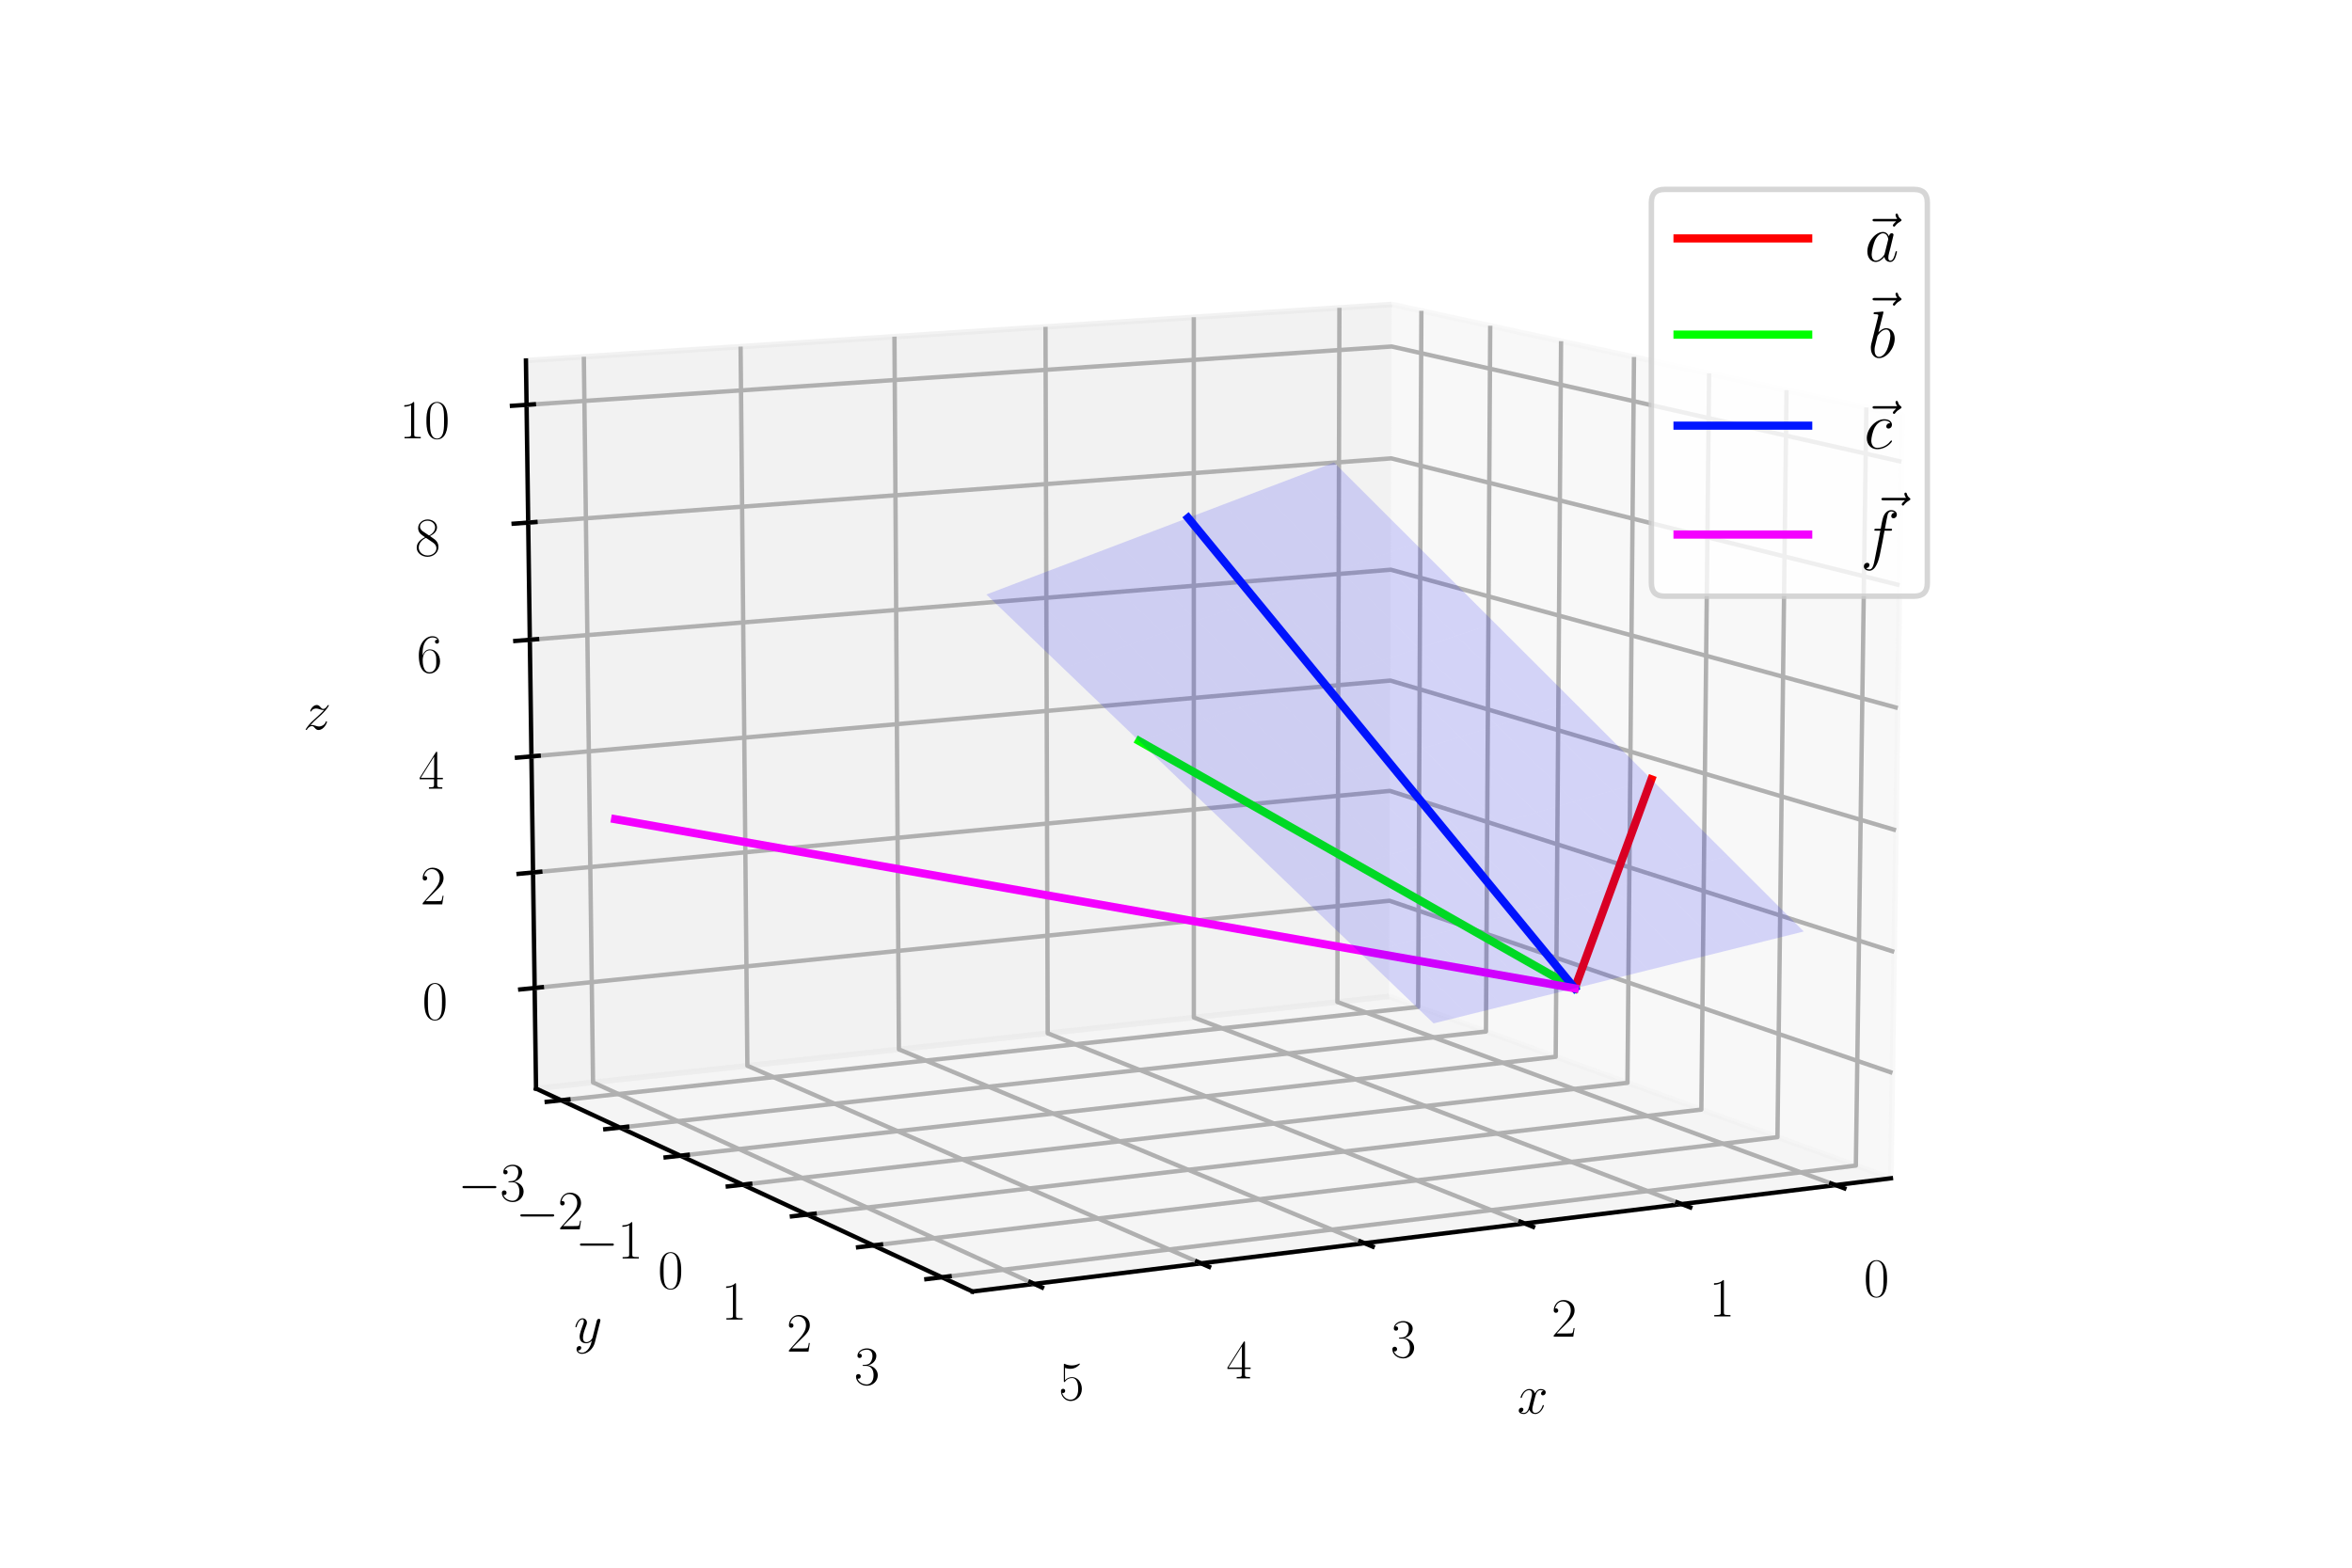 <?xml version="1.0" encoding="utf-8" standalone="no"?>
<!DOCTYPE svg PUBLIC "-//W3C//DTD SVG 1.1//EN"
  "http://www.w3.org/Graphics/SVG/1.1/DTD/svg11.dtd">
<svg xmlns:xlink="http://www.w3.org/1999/xlink" width="432pt" height="288pt" viewBox="0 0 432 288" xmlns="http://www.w3.org/2000/svg" version="1.1">
 <defs>
  <style type="text/css">*{stroke-linejoin: round; stroke-linecap: butt}</style>
 </defs>
 <g id="figure_1">
  <g id="patch_1">
   <path d="M 0 288 
L 432 288 
L 432 0 
L 0 0 
z
" style="fill: #ffffff"/>
  </g>
  <g id="patch_2">
   <path d="M 72 288 
L 360 288 
L 360 0 
L 72 0 
z
" style="fill: #ffffff"/>
  </g>
  <g id="pane3d_1">
   <g id="patch_3">
    <path d="M 255.139 183.051 
L 347.313 216.462 
L 349.354 76.277 
L 255.649 55.925 
" style="fill: #f2f2f2; opacity: 0.5; stroke: #f2f2f2; stroke-linejoin: miter"/>
   </g>
  </g>
  <g id="pane3d_2">
   <g id="patch_4">
    <path d="M 255.139 183.051 
L 98.456 199.982 
L 96.604 66.231 
L 255.649 55.925 
" style="fill: #e6e6e6; opacity: 0.5; stroke: #e6e6e6; stroke-linejoin: miter"/>
   </g>
  </g>
  <g id="pane3d_3">
   <g id="patch_5">
    <path d="M 255.139 183.051 
L 98.456 199.982 
L 178.626 237.261 
L 347.313 216.462 
" style="fill: #ececec; opacity: 0.5; stroke: #ececec; stroke-linejoin: miter"/>
   </g>
  </g>
  <g id="axis3d_1">
   <g id="line2d_1">
    <path d="M 347.313 216.462 
L 178.626 237.261 
" style="fill: none; stroke: #000000; stroke-width: 0.8; stroke-linecap: square"/>
   </g>
   <g id="text_1">
    <!-- $x$ -->
    <g transform="translate(278.665 259.667)scale(0.1 -0.1)">
     <defs>
      <path id="CMMI12-78" d="M 3034 2606 
C 2829 2567 2752 2414 2752 2293 
C 2752 2139 2874 2088 2963 2088 
C 3155 2088 3290 2254 3290 2427 
C 3290 2695 2982 2816 2714 2816 
C 2323 2816 2106 2433 2048 2312 
C 1901 2816 1504 2816 1389 2816 
C 736 2816 390 1980 390 1839 
C 390 1814 416 1782 461 1782 
C 512 1782 525 1820 538 1846 
C 755 2555 1184 2689 1370 2689 
C 1658 2689 1715 2420 1715 2267 
C 1715 2127 1677 1980 1600 1673 
L 1382 798 
C 1286 415 1101 64 762 64 
C 730 64 570 64 435 147 
C 666 192 717 383 717 460 
C 717 588 621 664 499 664 
C 346 664 179 530 179 326 
C 179 57 480 -64 755 -64 
C 1062 -64 1280 179 1414 441 
C 1517 64 1837 -64 2074 -64 
C 2726 -64 3072 773 3072 913 
C 3072 945 3046 971 3008 971 
C 2950 971 2944 939 2925 888 
C 2752 326 2381 64 2093 64 
C 1869 64 1747 230 1747 492 
C 1747 632 1773 734 1875 1156 
L 2099 2024 
C 2195 2408 2413 2689 2707 2689 
C 2720 2689 2899 2689 3034 2606 
z
" transform="scale(0.016)"/>
     </defs>
     <use xlink:href="#CMMI12-78" transform="scale(0.996)"/>
    </g>
   </g>
   <g id="Line3DCollection_1">
    <path d="M 337.143 217.716 
L 245.642 184.077 
L 246.016 56.55 
" style="fill: none; stroke: #b0b0b0; stroke-width: 0.8"/>
    <path d="M 308.871 221.202 
L 219.277 186.926 
L 219.268 58.283 
" style="fill: none; stroke: #b0b0b0; stroke-width: 0.8"/>
    <path d="M 280.034 224.758 
L 192.435 189.827 
L 192.03 60.048 
" style="fill: none; stroke: #b0b0b0; stroke-width: 0.8"/>
    <path d="M 250.614 228.385 
L 165.105 192.78 
L 164.288 61.845 
" style="fill: none; stroke: #b0b0b0; stroke-width: 0.8"/>
    <path d="M 220.593 232.087 
L 137.272 195.787 
L 136.028 63.676 
" style="fill: none; stroke: #b0b0b0; stroke-width: 0.8"/>
    <path d="M 189.954 235.864 
L 108.923 198.851 
L 107.236 65.542 
" style="fill: none; stroke: #b0b0b0; stroke-width: 0.8"/>
   </g>
   <g id="xtick_1">
    <g id="line2d_2">
     <path d="M 336.334 217.419 
L 338.764 218.312 
" style="fill: none; stroke: #000000; stroke-width: 0.8; stroke-linecap: square"/>
    </g>
    <g id="text_2">
     <!-- $\mathdefault{0}$ -->
     <g transform="translate(342.319 238.194)scale(0.1 -0.1)">
      <defs>
       <path id="CMR17-30" d="M 2688 2025 
C 2688 2416 2682 3080 2413 3591 
C 2176 4039 1798 4198 1466 4198 
C 1158 4198 768 4058 525 3597 
C 269 3118 243 2524 243 2025 
C 243 1661 250 1106 448 619 
C 723 -39 1216 -128 1466 -128 
C 1760 -128 2208 -7 2470 600 
C 2662 1042 2688 1559 2688 2025 
z
M 1466 -26 
C 1056 -26 813 325 723 812 
C 653 1188 653 1738 653 2096 
C 653 2588 653 2997 736 3387 
C 858 3929 1216 4096 1466 4096 
C 1728 4096 2067 3923 2189 3400 
C 2272 3036 2278 2607 2278 2096 
C 2278 1680 2278 1169 2202 792 
C 2067 95 1690 -26 1466 -26 
z
" transform="scale(0.016)"/>
      </defs>
      <use xlink:href="#CMR17-30" transform="scale(0.996)"/>
     </g>
    </g>
   </g>
   <g id="xtick_2">
    <g id="line2d_3">
     <path d="M 308.079 220.899 
L 310.46 221.81 
" style="fill: none; stroke: #000000; stroke-width: 0.8; stroke-linecap: square"/>
    </g>
    <g id="text_3">
     <!-- $\mathdefault{1}$ -->
     <g transform="translate(313.925 241.839)scale(0.1 -0.1)">
      <defs>
       <path id="CMR17-31" d="M 1702 4058 
C 1702 4192 1696 4192 1606 4192 
C 1357 3916 979 3827 621 3827 
C 602 3827 570 3827 563 3808 
C 557 3795 557 3782 557 3648 
C 755 3648 1088 3686 1344 3839 
L 1344 461 
C 1344 236 1331 160 781 160 
L 589 160 
L 589 0 
C 896 0 1216 0 1523 0 
C 1830 0 2150 0 2458 0 
L 2458 160 
L 2266 160 
C 1715 160 1702 230 1702 458 
L 1702 4058 
z
" transform="scale(0.016)"/>
      </defs>
      <use xlink:href="#CMR17-31" transform="scale(0.996)"/>
     </g>
    </g>
   </g>
   <g id="xtick_3">
    <g id="line2d_4">
     <path d="M 279.258 224.448 
L 281.589 225.378 
" style="fill: none; stroke: #000000; stroke-width: 0.8; stroke-linecap: square"/>
    </g>
    <g id="text_4">
     <!-- $\mathdefault{2}$ -->
     <g transform="translate(284.96 245.558)scale(0.1 -0.1)">
      <defs>
       <path id="CMR17-32" d="M 2669 989 
L 2554 989 
C 2490 536 2438 459 2413 420 
C 2381 369 1920 369 1830 369 
L 602 369 
C 832 619 1280 1072 1824 1597 
C 2214 1967 2669 2402 2669 3035 
C 2669 3790 2067 4224 1395 4224 
C 691 4224 262 3604 262 3030 
C 262 2780 448 2748 525 2748 
C 589 2748 781 2787 781 3010 
C 781 3207 614 3264 525 3264 
C 486 3264 448 3258 422 3245 
C 544 3790 915 4058 1306 4058 
C 1862 4058 2227 3617 2227 3035 
C 2227 2479 1901 2000 1536 1584 
L 262 146 
L 262 0 
L 2515 0 
L 2669 989 
z
" transform="scale(0.016)"/>
      </defs>
      <use xlink:href="#CMR17-32" transform="scale(0.996)"/>
     </g>
    </g>
   </g>
   <g id="xtick_4">
    <g id="line2d_5">
     <path d="M 249.856 228.07 
L 252.133 229.018 
" style="fill: none; stroke: #000000; stroke-width: 0.8; stroke-linecap: square"/>
    </g>
    <g id="text_5">
     <!-- $\mathdefault{3}$ -->
     <g transform="translate(255.405 249.353)scale(0.1 -0.1)">
      <defs>
       <path id="CMR17-33" d="M 1414 2157 
C 1984 2157 2234 1662 2234 1090 
C 2234 320 1824 25 1453 25 
C 1114 25 563 194 390 693 
C 422 680 454 680 486 680 
C 640 680 755 782 755 948 
C 755 1133 614 1216 486 1216 
C 378 1216 211 1165 211 926 
C 211 335 787 -128 1466 -128 
C 2176 -128 2720 430 2720 1085 
C 2720 1707 2208 2157 1600 2227 
C 2086 2328 2554 2756 2554 3329 
C 2554 3820 2048 4179 1472 4179 
C 890 4179 378 3829 378 3329 
C 378 3110 544 3072 627 3072 
C 762 3072 877 3155 877 3321 
C 877 3486 762 3569 627 3569 
C 602 3569 570 3569 544 3557 
C 730 3959 1235 4032 1459 4032 
C 1683 4032 2106 3925 2106 3320 
C 2106 3143 2080 2828 1862 2550 
C 1670 2304 1453 2304 1242 2284 
C 1210 2284 1062 2269 1037 2269 
C 992 2263 966 2257 966 2208 
C 966 2163 973 2157 1101 2157 
L 1414 2157 
z
" transform="scale(0.016)"/>
      </defs>
      <use xlink:href="#CMR17-33" transform="scale(0.996)"/>
     </g>
    </g>
   </g>
   <g id="xtick_5">
    <g id="line2d_6">
     <path d="M 219.854 231.765 
L 222.076 232.732 
" style="fill: none; stroke: #000000; stroke-width: 0.8; stroke-linecap: square"/>
    </g>
    <g id="text_6">
     <!-- $\mathdefault{4}$ -->
     <g transform="translate(225.243 253.225)scale(0.1 -0.1)">
      <defs>
       <path id="CMR17-34" d="M 2150 4122 
C 2150 4256 2144 4256 2029 4256 
L 128 1254 
L 128 1088 
L 1779 1088 
L 1779 457 
C 1779 224 1766 160 1318 160 
L 1197 160 
L 1197 0 
C 1402 0 1747 0 1965 0 
C 2182 0 2528 0 2733 0 
L 2733 160 
L 2611 160 
C 2163 160 2150 224 2150 457 
L 2150 1088 
L 2803 1088 
L 2803 1254 
L 2150 1254 
L 2150 4122 
z
M 1798 3703 
L 1798 1254 
L 256 1254 
L 1798 3703 
z
" transform="scale(0.016)"/>
      </defs>
      <use xlink:href="#CMR17-34" transform="scale(0.996)"/>
     </g>
    </g>
   </g>
   <g id="xtick_6">
    <g id="line2d_7">
     <path d="M 189.235 235.536 
L 191.397 236.523 
" style="fill: none; stroke: #000000; stroke-width: 0.8; stroke-linecap: square"/>
    </g>
    <g id="text_7">
     <!-- $\mathdefault{5}$ -->
     <g transform="translate(194.455 257.178)scale(0.1 -0.1)">
      <defs>
       <path id="CMR17-35" d="M 730 3692 
C 794 3666 1056 3584 1325 3584 
C 1920 3584 2246 3911 2432 4100 
C 2432 4157 2432 4192 2394 4192 
C 2387 4192 2374 4192 2323 4163 
C 2099 4058 1837 3973 1517 3973 
C 1325 3973 1037 3999 723 4139 
C 653 4171 640 4171 634 4171 
C 602 4171 595 4164 595 4037 
L 595 2203 
C 595 2089 595 2057 659 2057 
C 691 2057 704 2070 736 2114 
C 941 2401 1222 2522 1542 2522 
C 1766 2522 2246 2382 2246 1289 
C 2246 1085 2246 715 2054 421 
C 1894 159 1645 25 1370 25 
C 947 25 518 320 403 814 
C 429 807 480 795 506 795 
C 589 795 749 840 749 1038 
C 749 1210 627 1280 506 1280 
C 358 1280 262 1190 262 1011 
C 262 454 704 -128 1382 -128 
C 2042 -128 2669 440 2669 1264 
C 2669 2030 2170 2624 1549 2624 
C 1222 2624 947 2503 730 2274 
L 730 3692 
z
" transform="scale(0.016)"/>
      </defs>
      <use xlink:href="#CMR17-35" transform="scale(0.996)"/>
     </g>
    </g>
   </g>
  </g>
  <g id="axis3d_2">
   <g id="line2d_8">
    <path d="M 98.456 199.982 
L 178.626 237.261 
" style="fill: none; stroke: #000000; stroke-width: 0.8; stroke-linecap: square"/>
   </g>
   <g id="text_8">
    <!-- $y$ -->
    <g transform="translate(105.406 246.67)scale(0.1 -0.1)">
     <defs>
      <path id="CMMI12-79" d="M 1683 -700 
C 1510 -939 1261 -1152 947 -1152 
C 870 -1152 563 -1152 467 -889 
C 486 -895 518 -895 531 -895 
C 723 -895 851 -729 851 -582 
C 851 -435 730 -384 634 -384 
C 531 -384 307 -458 307 -759 
C 307 -1071 582 -1286 947 -1286 
C 1587 -1286 2234 -700 2413 6 
L 3040 2485 
C 3046 2517 3059 2556 3059 2594 
C 3059 2689 2982 2753 2886 2753 
C 2829 2753 2694 2727 2643 2535 
L 2170 658 
C 2138 543 2138 530 2086 460 
C 1958 281 1747 64 1440 64 
C 1082 64 1050 415 1050 588 
C 1050 952 1222 1443 1395 1903 
C 1466 2088 1504 2178 1504 2305 
C 1504 2574 1312 2816 998 2816 
C 410 2816 173 1890 173 1839 
C 173 1814 198 1782 243 1782 
C 301 1782 307 1807 333 1897 
C 486 2433 730 2689 979 2689 
C 1037 2689 1146 2689 1146 2478 
C 1146 2312 1075 2127 979 1884 
C 666 1047 666 837 666 683 
C 666 77 1101 -64 1421 -64 
C 1606 -64 1837 -6 2061 230 
L 2067 224 
C 1971 -147 1907 -392 1683 -700 
z
" transform="scale(0.016)"/>
     </defs>
     <use xlink:href="#CMMI12-79" transform="scale(0.996)"/>
    </g>
   </g>
   <g id="Line3DCollection_2">
    <path d="M 261.069 57.103 
L 260.478 184.987 
L 103.075 202.13 
" style="fill: none; stroke: #b0b0b0; stroke-width: 0.8"/>
    <path d="M 273.714 59.849 
L 272.931 189.5 
L 113.86 207.145 
" style="fill: none; stroke: #b0b0b0; stroke-width: 0.8"/>
    <path d="M 286.726 62.675 
L 285.74 194.143 
L 124.972 212.312 
" style="fill: none; stroke: #b0b0b0; stroke-width: 0.8"/>
    <path d="M 300.123 65.585 
L 298.922 198.922 
L 136.424 217.637 
" style="fill: none; stroke: #b0b0b0; stroke-width: 0.8"/>
    <path d="M 313.922 68.582 
L 312.493 203.841 
L 148.234 223.129 
" style="fill: none; stroke: #b0b0b0; stroke-width: 0.8"/>
    <path d="M 328.14 71.67 
L 326.471 208.907 
L 160.419 228.795 
" style="fill: none; stroke: #b0b0b0; stroke-width: 0.8"/>
    <path d="M 342.798 74.853 
L 340.873 214.128 
L 172.995 234.643 
" style="fill: none; stroke: #b0b0b0; stroke-width: 0.8"/>
   </g>
   <g id="xtick_7">
    <g id="line2d_9">
     <path d="M 104.402 201.985 
L 100.419 202.419 
" style="fill: none; stroke: #000000; stroke-width: 0.8; stroke-linecap: square"/>
    </g>
    <g id="text_9">
     <!-- $\mathdefault{−3}$ -->
     <g transform="translate(84.093 220.63)scale(0.1 -0.1)">
      <defs>
       <path id="CMSY10-0" d="M 4218 1472 
C 4326 1472 4442 1472 4442 1600 
C 4442 1728 4326 1728 4218 1728 
L 755 1728 
C 646 1728 531 1728 531 1600 
C 531 1472 646 1472 755 1472 
L 4218 1472 
z
" transform="scale(0.016)"/>
      </defs>
      <use xlink:href="#CMSY10-0" transform="scale(0.996)"/>
      <use xlink:href="#CMR17-33" transform="translate(77.487 0)scale(0.996)"/>
     </g>
    </g>
   </g>
   <g id="xtick_8">
    <g id="line2d_10">
     <path d="M 115.202 206.996 
L 111.174 207.443 
" style="fill: none; stroke: #000000; stroke-width: 0.8; stroke-linecap: square"/>
    </g>
    <g id="text_10">
     <!-- $\mathdefault{−2}$ -->
     <g transform="translate(94.722 225.833)scale(0.1 -0.1)">
      <use xlink:href="#CMSY10-0" transform="scale(0.996)"/>
      <use xlink:href="#CMR17-32" transform="translate(77.487 0)scale(0.996)"/>
     </g>
    </g>
   </g>
   <g id="xtick_9">
    <g id="line2d_11">
     <path d="M 126.328 212.158 
L 122.255 212.619 
" style="fill: none; stroke: #000000; stroke-width: 0.8; stroke-linecap: square"/>
    </g>
    <g id="text_11">
     <!-- $\mathdefault{−1}$ -->
     <g transform="translate(105.673 231.194)scale(0.1 -0.1)">
      <use xlink:href="#CMSY10-0" transform="scale(0.996)"/>
      <use xlink:href="#CMR17-31" transform="translate(77.487 0)scale(0.996)"/>
     </g>
    </g>
   </g>
   <g id="xtick_10">
    <g id="line2d_12">
     <path d="M 137.797 217.479 
L 133.676 217.954 
" style="fill: none; stroke: #000000; stroke-width: 0.8; stroke-linecap: square"/>
    </g>
    <g id="text_12">
     <!-- $\mathdefault{0}$ -->
     <g transform="translate(120.837 236.721)scale(0.1 -0.1)">
      <use xlink:href="#CMR17-30" transform="scale(0.996)"/>
     </g>
    </g>
   </g>
   <g id="xtick_11">
    <g id="line2d_13">
     <path d="M 149.623 222.966 
L 145.454 223.455 
" style="fill: none; stroke: #000000; stroke-width: 0.8; stroke-linecap: square"/>
    </g>
    <g id="text_13">
     <!-- $\mathdefault{1}$ -->
     <g transform="translate(132.479 242.42)scale(0.1 -0.1)">
      <use xlink:href="#CMR17-31" transform="scale(0.996)"/>
     </g>
    </g>
   </g>
   <g id="xtick_12">
    <g id="line2d_14">
     <path d="M 161.823 228.626 
L 157.605 229.132 
" style="fill: none; stroke: #000000; stroke-width: 0.8; stroke-linecap: square"/>
    </g>
    <g id="text_14">
     <!-- $\mathdefault{2}$ -->
     <g transform="translate(144.491 248.301)scale(0.1 -0.1)">
      <use xlink:href="#CMR17-32" transform="scale(0.996)"/>
     </g>
    </g>
   </g>
   <g id="xtick_13">
    <g id="line2d_15">
     <path d="M 174.417 234.469 
L 170.149 234.991 
" style="fill: none; stroke: #000000; stroke-width: 0.8; stroke-linecap: square"/>
    </g>
    <g id="text_15">
     <!-- $\mathdefault{3}$ -->
     <g transform="translate(156.892 254.371)scale(0.1 -0.1)">
      <use xlink:href="#CMR17-33" transform="scale(0.996)"/>
     </g>
    </g>
   </g>
  </g>
  <g id="axis3d_3">
   <g id="line2d_16">
    <path d="M 98.456 199.982 
L 96.604 66.231 
" style="fill: none; stroke: #000000; stroke-width: 0.8; stroke-linecap: square"/>
   </g>
   <g id="text_16">
    <!-- $z$ -->
    <g transform="translate(55.712 134.006)scale(0.1 -0.1)">
     <defs>
      <path id="CMMI12-7a" d="M 813 486 
C 1088 803 1312 1004 1632 1296 
C 2016 1632 2182 1793 2272 1891 
C 2720 2338 2944 2713 2944 2764 
C 2944 2816 2893 2816 2880 2816 
C 2835 2816 2822 2793 2790 2750 
C 2630 2494 2477 2367 2310 2367 
C 2176 2367 2106 2421 1984 2565 
C 1850 2715 1741 2816 1555 2816 
C 1088 2816 806 2257 806 2128 
C 806 2108 813 2068 870 2068 
C 922 2068 928 2091 947 2133 
C 1056 2372 1363 2414 1485 2414 
C 1619 2414 1747 2376 1882 2327 
C 2125 2240 2227 2240 2291 2240 
C 2336 2240 2362 2240 2394 2246 
C 2182 1994 1837 1683 1549 1418 
L 902 816 
C 512 415 275 33 275 -12 
C 275 -51 307 -64 346 -64 
C 384 -64 390 -57 435 14 
C 538 163 742 384 979 384 
C 1114 384 1178 342 1306 193 
C 1427 61 1536 -64 1741 -64 
C 2368 -64 2726 732 2726 876 
C 2726 903 2720 942 2656 942 
C 2605 942 2598 917 2579 855 
C 2438 488 2061 338 1811 338 
C 1677 338 1549 376 1414 425 
C 1158 512 1088 512 1005 512 
C 941 512 870 512 813 486 
z
" transform="scale(0.016)"/>
     </defs>
     <use xlink:href="#CMMI12-7a" transform="scale(0.996)"/>
    </g>
   </g>
   <g id="Line3DCollection_3">
    <path d="M 98.2 181.499 
L 255.209 165.472 
L 347.595 197.103 
" style="fill: none; stroke: #b0b0b0; stroke-width: 0.8"/>
    <path d="M 97.906 160.28 
L 255.29 145.296 
L 347.919 174.873 
" style="fill: none; stroke: #b0b0b0; stroke-width: 0.8"/>
    <path d="M 97.611 138.959 
L 255.372 125.027 
L 348.244 152.53 
" style="fill: none; stroke: #b0b0b0; stroke-width: 0.8"/>
    <path d="M 97.314 117.534 
L 255.453 104.664 
L 348.571 130.073 
" style="fill: none; stroke: #b0b0b0; stroke-width: 0.8"/>
    <path d="M 97.016 96.005 
L 255.535 84.208 
L 348.899 107.502 
" style="fill: none; stroke: #b0b0b0; stroke-width: 0.8"/>
    <path d="M 96.716 74.371 
L 255.618 63.657 
L 349.23 84.815 
" style="fill: none; stroke: #b0b0b0; stroke-width: 0.8"/>
   </g>
   <g id="xtick_14">
    <g id="line2d_17">
     <path d="M 99.523 181.364 
L 95.551 181.769 
" style="fill: none; stroke: #000000; stroke-width: 0.8; stroke-linecap: square"/>
    </g>
    <g id="text_17">
     <!-- $\mathdefault{0}$ -->
     <g transform="translate(77.555 187.282)scale(0.1 -0.1)">
      <use xlink:href="#CMR17-30" transform="scale(0.996)"/>
     </g>
    </g>
   </g>
   <g id="xtick_15">
    <g id="line2d_18">
     <path d="M 99.232 160.154 
L 95.251 160.533 
" style="fill: none; stroke: #000000; stroke-width: 0.8; stroke-linecap: square"/>
    </g>
    <g id="text_18">
     <!-- $\mathdefault{2}$ -->
     <g transform="translate(77.218 166.137)scale(0.1 -0.1)">
      <use xlink:href="#CMR17-32" transform="scale(0.996)"/>
     </g>
    </g>
   </g>
   <g id="xtick_16">
    <g id="line2d_19">
     <path d="M 98.94 138.841 
L 94.949 139.194 
" style="fill: none; stroke: #000000; stroke-width: 0.8; stroke-linecap: square"/>
    </g>
    <g id="text_19">
     <!-- $\mathdefault{4}$ -->
     <g transform="translate(76.88 144.89)scale(0.1 -0.1)">
      <use xlink:href="#CMR17-34" transform="scale(0.996)"/>
     </g>
    </g>
   </g>
   <g id="xtick_17">
    <g id="line2d_20">
     <path d="M 98.647 117.425 
L 94.645 117.751 
" style="fill: none; stroke: #000000; stroke-width: 0.8; stroke-linecap: square"/>
    </g>
    <g id="text_20">
     <!-- $\mathdefault{6}$ -->
     <g transform="translate(76.54 123.54)scale(0.1 -0.1)">
      <defs>
       <path id="CMR17-36" d="M 678 2176 
C 678 3690 1395 4032 1811 4032 
C 1946 4032 2272 4009 2400 3776 
C 2298 3776 2106 3776 2106 3553 
C 2106 3381 2246 3323 2336 3323 
C 2394 3323 2566 3348 2566 3560 
C 2566 3954 2246 4179 1805 4179 
C 1043 4179 243 3390 243 1984 
C 243 253 966 -128 1478 -128 
C 2099 -128 2688 427 2688 1283 
C 2688 2081 2170 2662 1517 2662 
C 1126 2662 838 2407 678 1960 
L 678 2176 
z
M 1478 25 
C 691 25 691 1200 691 1436 
C 691 1896 909 2560 1504 2560 
C 1613 2560 1926 2560 2138 2120 
C 2253 1870 2253 1609 2253 1289 
C 2253 944 2253 690 2118 434 
C 1978 171 1773 25 1478 25 
z
" transform="scale(0.016)"/>
      </defs>
      <use xlink:href="#CMR17-36" transform="scale(0.996)"/>
     </g>
    </g>
   </g>
   <g id="xtick_18">
    <g id="line2d_21">
     <path d="M 98.352 95.905 
L 94.341 96.204 
" style="fill: none; stroke: #000000; stroke-width: 0.8; stroke-linecap: square"/>
    </g>
    <g id="text_21">
     <!-- $\mathdefault{8}$ -->
     <g transform="translate(76.199 102.087)scale(0.1 -0.1)">
      <defs>
       <path id="CMR17-38" d="M 1741 2264 
C 2144 2467 2554 2773 2554 3263 
C 2554 3841 1990 4179 1472 4179 
C 890 4179 378 3759 378 3180 
C 378 3021 416 2747 666 2505 
C 730 2442 998 2251 1171 2130 
C 883 1983 211 1634 211 934 
C 211 279 838 -128 1459 -128 
C 2144 -128 2720 362 2720 1010 
C 2720 1590 2330 1857 2074 2029 
L 1741 2264 
z
M 902 2822 
C 851 2854 595 3051 595 3351 
C 595 3739 998 4032 1459 4032 
C 1965 4032 2336 3676 2336 3262 
C 2336 2669 1670 2331 1638 2331 
C 1632 2331 1626 2331 1574 2370 
L 902 2822 
z
M 2080 1519 
C 2176 1449 2483 1240 2483 851 
C 2483 381 2010 25 1472 25 
C 890 25 448 438 448 940 
C 448 1443 838 1862 1280 2060 
L 2080 1519 
z
" transform="scale(0.016)"/>
      </defs>
      <use xlink:href="#CMR17-38" transform="scale(0.996)"/>
     </g>
    </g>
   </g>
   <g id="xtick_19">
    <g id="line2d_22">
     <path d="M 98.056 74.28 
L 94.034 74.551 
" style="fill: none; stroke: #000000; stroke-width: 0.8; stroke-linecap: square"/>
    </g>
    <g id="text_22">
     <!-- $\mathdefault{10}$ -->
     <g transform="translate(73.365 80.529)scale(0.1 -0.1)">
      <use xlink:href="#CMR17-31" transform="scale(0.996)"/>
      <use xlink:href="#CMR17-30" transform="translate(45.69 0)scale(0.996)"/>
     </g>
    </g>
   </g>
  </g>
  <g id="axes_1">
   <g id="line2d_23">
    <path d="M 289.244 181.567 
L 303.319 143.172 
" clip-path="url(#p4efbe4d5c5)" style="fill: none; stroke: #ff0000; stroke-width: 1.5; stroke-linecap: square"/>
   </g>
   <g id="line2d_24">
    <path d="M 289.244 181.567 
L 209.24 136.14 
" clip-path="url(#p4efbe4d5c5)" style="fill: none; stroke: #00ff00; stroke-width: 1.5; stroke-linecap: square"/>
   </g>
   <g id="line2d_25">
    <path d="M 289.244 181.567 
L 218.224 95.137 
" clip-path="url(#p4efbe4d5c5)" style="fill: none; stroke: #0016ff; stroke-width: 1.5; stroke-linecap: square"/>
   </g>
   <g id="line2d_26">
    <path d="M 289.244 181.567 
L 112.981 150.489 
" clip-path="url(#p4efbe4d5c5)" style="fill: none; stroke: #f400ff; stroke-width: 1.5; stroke-linecap: square"/>
   </g>
   <g id="Poly3DCollection_1">
    <path d="M 263.312 188.005 
L 250.044 175.278 
L 256.318 173.599 
L 269.647 186.432 
z
" clip-path="url(#p4efbe4d5c5)" style="fill: #0000f5; fill-opacity: 0.15"/>
    <path d="M 250.044 175.278 
L 236.612 162.394 
L 242.821 160.605 
L 256.318 173.599 
z
" clip-path="url(#p4efbe4d5c5)" style="fill: #0000f5; fill-opacity: 0.15"/>
    <path d="M 269.647 186.432 
L 256.318 173.599 
L 262.688 171.893 
L 276.079 184.835 
z
" clip-path="url(#p4efbe4d5c5)" style="fill: #0000f5; fill-opacity: 0.15"/>
    <path d="M 236.612 162.394 
L 223.012 149.349 
L 229.155 147.448 
L 242.821 160.605 
z
" clip-path="url(#p4efbe4d5c5)" style="fill: #0000f5; fill-opacity: 0.15"/>
    <path d="M 256.318 173.599 
L 242.821 160.605 
L 249.127 158.788 
L 262.688 171.893 
z
" clip-path="url(#p4efbe4d5c5)" style="fill: #0000f5; fill-opacity: 0.15"/>
    <path d="M 276.079 184.835 
L 262.688 171.893 
L 269.156 170.161 
L 282.611 183.213 
z
" clip-path="url(#p4efbe4d5c5)" style="fill: #0000f5; fill-opacity: 0.15"/>
    <path d="M 223.012 149.349 
L 209.24 136.14 
L 215.316 134.124 
L 229.155 147.448 
z
" clip-path="url(#p4efbe4d5c5)" style="fill: #0000f5; fill-opacity: 0.15"/>
    <path d="M 242.821 160.605 
L 229.155 147.448 
L 235.394 145.517 
L 249.127 158.788 
z
" clip-path="url(#p4efbe4d5c5)" style="fill: #0000f5; fill-opacity: 0.15"/>
    <path d="M 262.688 171.893 
L 249.127 158.788 
L 255.531 156.943 
L 269.156 170.161 
z
" clip-path="url(#p4efbe4d5c5)" style="fill: #0000f5; fill-opacity: 0.15"/>
    <path d="M 282.611 183.213 
L 269.156 170.161 
L 275.726 168.402 
L 289.244 181.567 
z
" clip-path="url(#p4efbe4d5c5)" style="fill: #0000f5; fill-opacity: 0.15"/>
    <path d="M 209.24 136.14 
L 195.295 122.764 
L 201.3 120.63 
L 215.316 134.124 
z
" clip-path="url(#p4efbe4d5c5)" style="fill: #0000f5; fill-opacity: 0.15"/>
    <path d="M 229.155 147.448 
L 215.316 134.124 
L 221.486 132.076 
L 235.394 145.517 
z
" clip-path="url(#p4efbe4d5c5)" style="fill: #0000f5; fill-opacity: 0.15"/>
    <path d="M 249.127 158.788 
L 235.394 145.517 
L 241.731 143.555 
L 255.531 156.943 
z
" clip-path="url(#p4efbe4d5c5)" style="fill: #0000f5; fill-opacity: 0.15"/>
    <path d="M 269.156 170.161 
L 255.531 156.943 
L 262.036 155.068 
L 275.726 168.402 
z
" clip-path="url(#p4efbe4d5c5)" style="fill: #0000f5; fill-opacity: 0.15"/>
    <path d="M 289.244 181.567 
L 275.726 168.402 
L 282.399 166.615 
L 295.98 179.894 
z
" clip-path="url(#p4efbe4d5c5)" style="fill: #0000f5; fill-opacity: 0.15"/>
    <path d="M 195.295 122.764 
L 181.172 109.217 
L 187.104 106.963 
L 201.3 120.63 
z
" clip-path="url(#p4efbe4d5c5)" style="fill: #0000f5; fill-opacity: 0.15"/>
    <path d="M 215.316 134.124 
L 201.3 120.63 
L 207.399 118.462 
L 221.486 132.076 
z
" clip-path="url(#p4efbe4d5c5)" style="fill: #0000f5; fill-opacity: 0.15"/>
    <path d="M 235.394 145.517 
L 221.486 132.076 
L 227.754 129.996 
L 241.731 143.555 
z
" clip-path="url(#p4efbe4d5c5)" style="fill: #0000f5; fill-opacity: 0.15"/>
    <path d="M 255.531 156.943 
L 241.731 143.555 
L 248.169 141.563 
L 262.036 155.068 
z
" clip-path="url(#p4efbe4d5c5)" style="fill: #0000f5; fill-opacity: 0.15"/>
    <path d="M 275.726 168.402 
L 262.036 155.068 
L 268.644 153.164 
L 282.399 166.615 
z
" clip-path="url(#p4efbe4d5c5)" style="fill: #0000f5; fill-opacity: 0.15"/>
    <path d="M 295.98 179.894 
L 282.399 166.615 
L 289.179 164.8 
L 302.823 178.195 
z
" clip-path="url(#p4efbe4d5c5)" style="fill: #0000f5; fill-opacity: 0.15"/>
    <path d="M 201.3 120.63 
L 187.104 106.963 
L 193.13 104.673 
L 207.399 118.462 
z
" clip-path="url(#p4efbe4d5c5)" style="fill: #0000f5; fill-opacity: 0.15"/>
    <path d="M 221.486 132.076 
L 207.399 118.462 
L 213.596 116.26 
L 227.754 129.996 
z
" clip-path="url(#p4efbe4d5c5)" style="fill: #0000f5; fill-opacity: 0.15"/>
    <path d="M 241.731 143.555 
L 227.754 129.996 
L 234.122 127.882 
L 248.169 141.563 
z
" clip-path="url(#p4efbe4d5c5)" style="fill: #0000f5; fill-opacity: 0.15"/>
    <path d="M 262.036 155.068 
L 248.169 141.563 
L 254.709 139.539 
L 268.644 153.164 
z
" clip-path="url(#p4efbe4d5c5)" style="fill: #0000f5; fill-opacity: 0.15"/>
    <path d="M 282.399 166.615 
L 268.644 153.164 
L 275.357 151.23 
L 289.179 164.8 
z
" clip-path="url(#p4efbe4d5c5)" style="fill: #0000f5; fill-opacity: 0.15"/>
    <path d="M 302.823 178.195 
L 289.179 164.8 
L 296.066 162.955 
L 309.774 176.469 
z
" clip-path="url(#p4efbe4d5c5)" style="fill: #0000f5; fill-opacity: 0.15"/>
    <path d="M 207.399 118.462 
L 193.13 104.673 
L 199.253 102.346 
L 213.596 116.26 
z
" clip-path="url(#p4efbe4d5c5)" style="fill: #0000f5; fill-opacity: 0.15"/>
    <path d="M 227.754 129.996 
L 213.596 116.26 
L 219.892 114.023 
L 234.122 127.882 
z
" clip-path="url(#p4efbe4d5c5)" style="fill: #0000f5; fill-opacity: 0.15"/>
    <path d="M 248.169 141.563 
L 234.122 127.882 
L 240.592 125.735 
L 254.709 139.539 
z
" clip-path="url(#p4efbe4d5c5)" style="fill: #0000f5; fill-opacity: 0.15"/>
    <path d="M 268.644 153.164 
L 254.709 139.539 
L 261.354 137.482 
L 275.357 151.23 
z
" clip-path="url(#p4efbe4d5c5)" style="fill: #0000f5; fill-opacity: 0.15"/>
    <path d="M 289.179 164.8 
L 275.357 151.23 
L 282.179 149.264 
L 296.066 162.955 
z
" clip-path="url(#p4efbe4d5c5)" style="fill: #0000f5; fill-opacity: 0.15"/>
    <path d="M 309.774 176.469 
L 296.066 162.955 
L 303.065 161.081 
L 316.837 174.716 
z
" clip-path="url(#p4efbe4d5c5)" style="fill: #0000f5; fill-opacity: 0.15"/>
    <path d="M 213.596 116.26 
L 199.253 102.346 
L 205.475 99.982 
L 219.892 114.023 
z
" clip-path="url(#p4efbe4d5c5)" style="fill: #0000f5; fill-opacity: 0.15"/>
    <path d="M 234.122 127.882 
L 219.892 114.023 
L 226.29 111.75 
L 240.592 125.735 
z
" clip-path="url(#p4efbe4d5c5)" style="fill: #0000f5; fill-opacity: 0.15"/>
    <path d="M 254.709 139.539 
L 240.592 125.735 
L 247.167 123.553 
L 261.354 137.482 
z
" clip-path="url(#p4efbe4d5c5)" style="fill: #0000f5; fill-opacity: 0.15"/>
    <path d="M 275.357 151.23 
L 261.354 137.482 
L 268.107 135.392 
L 282.179 149.264 
z
" clip-path="url(#p4efbe4d5c5)" style="fill: #0000f5; fill-opacity: 0.15"/>
    <path d="M 296.066 162.955 
L 282.179 149.264 
L 289.111 147.266 
L 303.065 161.081 
z
" clip-path="url(#p4efbe4d5c5)" style="fill: #0000f5; fill-opacity: 0.15"/>
    <path d="M 316.837 174.716 
L 303.065 161.081 
L 310.178 159.177 
L 324.015 172.934 
z
" clip-path="url(#p4efbe4d5c5)" style="fill: #0000f5; fill-opacity: 0.15"/>
    <path d="M 219.892 114.023 
L 205.475 99.982 
L 211.798 97.579 
L 226.29 111.75 
z
" clip-path="url(#p4efbe4d5c5)" style="fill: #0000f5; fill-opacity: 0.15"/>
    <path d="M 240.592 125.735 
L 226.29 111.75 
L 232.792 109.439 
L 247.167 123.553 
z
" clip-path="url(#p4efbe4d5c5)" style="fill: #0000f5; fill-opacity: 0.15"/>
    <path d="M 261.354 137.482 
L 247.167 123.553 
L 253.849 121.336 
L 268.107 135.392 
z
" clip-path="url(#p4efbe4d5c5)" style="fill: #0000f5; fill-opacity: 0.15"/>
    <path d="M 282.179 149.264 
L 268.107 135.392 
L 274.971 133.268 
L 289.111 147.266 
z
" clip-path="url(#p4efbe4d5c5)" style="fill: #0000f5; fill-opacity: 0.15"/>
    <path d="M 303.065 161.081 
L 289.111 147.266 
L 296.157 145.236 
L 310.178 159.177 
z
" clip-path="url(#p4efbe4d5c5)" style="fill: #0000f5; fill-opacity: 0.15"/>
    <path d="M 324.015 172.934 
L 310.178 159.177 
L 317.407 157.241 
L 331.309 171.123 
z
" clip-path="url(#p4efbe4d5c5)" style="fill: #0000f5; fill-opacity: 0.15"/>
    <path d="M 226.29 111.75 
L 211.798 97.579 
L 218.224 95.137 
L 232.792 109.439 
z
" clip-path="url(#p4efbe4d5c5)" style="fill: #0000f5; fill-opacity: 0.15"/>
    <path d="M 247.167 123.553 
L 232.792 109.439 
L 239.4 107.091 
L 253.849 121.336 
z
" clip-path="url(#p4efbe4d5c5)" style="fill: #0000f5; fill-opacity: 0.15"/>
    <path d="M 268.107 135.392 
L 253.849 121.336 
L 260.641 119.081 
L 274.971 133.268 
z
" clip-path="url(#p4efbe4d5c5)" style="fill: #0000f5; fill-opacity: 0.15"/>
    <path d="M 289.111 147.266 
L 274.971 133.268 
L 281.947 131.109 
L 296.157 145.236 
z
" clip-path="url(#p4efbe4d5c5)" style="fill: #0000f5; fill-opacity: 0.15"/>
    <path d="M 310.178 159.177 
L 296.157 145.236 
L 303.319 143.172 
L 317.407 157.241 
z
" clip-path="url(#p4efbe4d5c5)" style="fill: #0000f5; fill-opacity: 0.15"/>
    <path d="M 232.792 109.439 
L 218.224 95.137 
L 224.757 92.655 
L 239.4 107.091 
z
" clip-path="url(#p4efbe4d5c5)" style="fill: #0000f5; fill-opacity: 0.15"/>
    <path d="M 253.849 121.336 
L 239.4 107.091 
L 246.119 104.704 
L 260.641 119.081 
z
" clip-path="url(#p4efbe4d5c5)" style="fill: #0000f5; fill-opacity: 0.15"/>
    <path d="M 274.971 133.268 
L 260.641 119.081 
L 267.546 116.79 
L 281.947 131.109 
z
" clip-path="url(#p4efbe4d5c5)" style="fill: #0000f5; fill-opacity: 0.15"/>
    <path d="M 296.157 145.236 
L 281.947 131.109 
L 289.04 128.913 
L 303.319 143.172 
z
" clip-path="url(#p4efbe4d5c5)" style="fill: #0000f5; fill-opacity: 0.15"/>
    <path d="M 239.4 107.091 
L 224.757 92.655 
L 231.399 90.131 
L 246.119 104.704 
z
" clip-path="url(#p4efbe4d5c5)" style="fill: #0000f5; fill-opacity: 0.15"/>
    <path d="M 260.641 119.081 
L 246.119 104.704 
L 252.949 102.277 
L 267.546 116.79 
z
" clip-path="url(#p4efbe4d5c5)" style="fill: #0000f5; fill-opacity: 0.15"/>
    <path d="M 281.947 131.109 
L 267.546 116.79 
L 274.567 114.46 
L 289.04 128.913 
z
" clip-path="url(#p4efbe4d5c5)" style="fill: #0000f5; fill-opacity: 0.15"/>
    <path d="M 246.119 104.704 
L 231.399 90.131 
L 238.152 87.565 
L 252.949 102.277 
z
" clip-path="url(#p4efbe4d5c5)" style="fill: #0000f5; fill-opacity: 0.15"/>
    <path d="M 267.546 116.79 
L 252.949 102.277 
L 259.895 99.809 
L 274.567 114.46 
z
" clip-path="url(#p4efbe4d5c5)" style="fill: #0000f5; fill-opacity: 0.15"/>
    <path d="M 252.949 102.277 
L 238.152 87.565 
L 245.02 84.955 
L 259.895 99.809 
z
" clip-path="url(#p4efbe4d5c5)" style="fill: #0000f5; fill-opacity: 0.15"/>
   </g>
   <g id="legend_1">
    <g id="patch_6">
     <path d="M 305.719 109.526 
L 351.6 109.526 
Q 354 109.526 354 107.126 
L 354 37.2 
Q 354 34.8 351.6 34.8 
L 305.719 34.8 
Q 303.319 34.8 303.319 37.2 
L 303.319 107.126 
Q 303.319 109.526 305.719 109.526 
z
" style="fill: #ffffff; opacity: 0.8; stroke: #cccccc; stroke-linejoin: miter"/>
    </g>
    <g id="line2d_27">
     <path d="M 308.119 43.8 
L 320.119 43.8 
L 332.119 43.8 
" style="fill: none; stroke: #ff0000; stroke-width: 1.5; stroke-linecap: square"/>
    </g>
    <g id="text_23">
     <!-- $\vec{a}$ -->
     <g transform="translate(341.719 48)scale(0.12 -0.12)">
      <defs>
       <path id="CMMI12-7e" d="M 3424 3835 
C 3347 3764 3110 3540 3110 3451 
C 3110 3387 3168 3329 3232 3329 
C 3290 3329 3315 3368 3360 3432 
C 3514 3624 3686 3745 3834 3828 
C 3898 3867 3942 3886 3942 3956 
C 3942 4014 3891 4046 3853 4078 
C 3674 4200 3629 4372 3610 4449 
C 3590 4500 3571 4577 3482 4577 
C 3443 4577 3366 4552 3366 4456 
C 3366 4398 3405 4244 3526 4072 
L 1376 4072 
C 1267 4072 1158 4072 1158 3950 
C 1158 3835 1274 3835 1376 3835 
L 3424 3835 
z
" transform="scale(0.016)"/>
       <path id="CMMI12-61" d="M 1926 760 
C 1894 651 1894 639 1805 517 
C 1664 338 1382 64 1082 64 
C 819 64 672 300 672 677 
C 672 1028 870 1743 992 2012 
C 1210 2459 1510 2689 1760 2689 
C 2182 2689 2266 2165 2266 2114 
C 2266 2108 2246 2024 2240 2012 
L 1926 760 
z
M 2336 2395 
C 2266 2561 2093 2816 1760 2816 
C 1037 2816 256 1884 256 939 
C 256 307 627 -64 1062 -64 
C 1414 -64 1715 211 1894 422 
C 1958 45 2259 -64 2451 -64 
C 2643 -64 2797 51 2912 281 
C 3014 498 3104 888 3104 913 
C 3104 945 3078 971 3040 971 
C 2982 971 2976 939 2950 843 
C 2854 466 2733 64 2470 64 
C 2285 64 2272 230 2272 358 
C 2272 505 2291 575 2349 824 
C 2394 984 2426 1124 2477 1309 
C 2714 2267 2771 2497 2771 2535 
C 2771 2625 2701 2695 2605 2695 
C 2400 2695 2349 2472 2336 2395 
z
" transform="scale(0.016)"/>
      </defs>
      <use xlink:href="#CMMI12-7e" transform="scale(0.996)"/>
      <use xlink:href="#CMMI12-61" transform="translate(6.446 0)scale(0.996)"/>
     </g>
    </g>
    <g id="line2d_28">
     <path d="M 308.119 61.476 
L 320.119 61.476 
L 332.119 61.476 
" style="fill: none; stroke: #00ff00; stroke-width: 1.5; stroke-linecap: square"/>
    </g>
    <g id="text_24">
     <!-- $\vec{b}$ -->
     <g transform="translate(341.719 65.676)scale(0.12 -0.12)">
      <defs>
       <path id="CMMI12-62" d="M 1478 4257 
C 1485 4283 1498 4321 1498 4352 
C 1498 4416 1434 4416 1421 4416 
C 1414 4416 1184 4393 1069 4377 
C 960 4377 864 4358 749 4358 
C 595 4345 550 4339 550 4224 
C 550 4160 614 4160 678 4160 
C 1005 4160 1005 4103 1005 4040 
C 1005 3996 954 3811 928 3696 
L 774 3085 
C 710 2831 346 1387 320 1272 
C 288 1114 288 1005 288 922 
C 288 274 653 -64 1069 -64 
C 1811 -64 2579 888 2579 1814 
C 2579 2401 2246 2816 1766 2816 
C 1434 2816 1133 2542 1011 2414 
L 1478 4257 
z
M 1075 64 
C 870 64 646 217 646 715 
C 646 926 666 1047 781 1494 
C 800 1577 902 1986 928 2069 
C 941 2120 1318 2689 1754 2689 
C 2035 2689 2163 2408 2163 2076 
C 2163 1769 1984 1047 1824 715 
C 1664 370 1370 64 1075 64 
z
" transform="scale(0.016)"/>
      </defs>
      <use xlink:href="#CMMI12-7e" transform="translate(0 26.29)scale(0.996)"/>
      <use xlink:href="#CMMI12-62" transform="translate(11.312 0)scale(0.996)"/>
     </g>
    </g>
    <g id="line2d_29">
     <path d="M 308.119 78.201 
L 320.119 78.201 
L 332.119 78.201 
" style="fill: none; stroke: #0016ff; stroke-width: 1.5; stroke-linecap: square"/>
    </g>
    <g id="text_25">
     <!-- $\vec{c}$ -->
     <g transform="translate(341.719 82.401)scale(0.12 -0.12)">
      <defs>
       <path id="CMMI12-63" d="M 2502 2431 
C 2381 2431 2323 2431 2234 2355 
C 2195 2323 2125 2227 2125 2125 
C 2125 1997 2221 1920 2342 1920 
C 2496 1920 2669 2044 2669 2292 
C 2669 2588 2374 2816 1933 2816 
C 1094 2816 256 1903 256 996 
C 256 441 602 -64 1254 -64 
C 2125 -64 2675 622 2675 706 
C 2675 744 2637 776 2611 776 
C 2592 776 2586 770 2528 713 
C 2118 162 1510 64 1267 64 
C 826 64 685 446 685 764 
C 685 988 794 1605 1024 2039 
C 1190 2338 1536 2682 1939 2682 
C 2022 2682 2374 2682 2502 2431 
z
" transform="scale(0.016)"/>
      </defs>
      <use xlink:href="#CMMI12-7e" transform="scale(0.996)"/>
      <use xlink:href="#CMMI12-63" transform="translate(5.639 0)scale(0.996)"/>
     </g>
    </g>
    <g id="line2d_30">
     <path d="M 308.119 98.202 
L 320.119 98.202 
L 332.119 98.202 
" style="fill: none; stroke: #f400ff; stroke-width: 1.5; stroke-linecap: square"/>
    </g>
    <g id="text_26">
     <!-- $\vec{f}$ -->
     <g transform="translate(341.719 102.402)scale(0.12 -0.12)">
      <defs>
       <path id="CMMI12-66" d="M 2854 2566 
C 2982 2566 3034 2566 3034 2688 
C 3034 2752 2982 2752 2867 2752 
L 2349 2752 
C 2470 3429 2560 3897 2611 4107 
C 2650 4265 2784 4416 2950 4416 
C 3085 4416 3219 4358 3283 4298 
C 3034 4272 2957 4082 2957 3969 
C 2957 3837 3053 3759 3174 3759 
C 3302 3759 3494 3870 3494 4119 
C 3494 4393 3226 4544 2944 4544 
C 2669 4544 2400 4334 2272 4078 
C 2157 3848 2093 3611 1946 2752 
L 1517 2752 
C 1395 2752 1331 2752 1331 2637 
C 1331 2566 1370 2566 1498 2566 
L 1907 2566 
C 1792 1976 1530 542 1382 -137 
C 1274 -689 1178 -1152 858 -1152 
C 838 -1152 653 -1152 538 -1031 
C 864 -1005 864 -726 864 -720 
C 864 -593 768 -517 646 -517 
C 518 -517 326 -625 326 -867 
C 326 -1140 608 -1280 858 -1280 
C 1510 -1280 1779 -118 1850 199 
C 1965 688 2278 2376 2310 2566 
L 2854 2566 
z
" transform="scale(0.016)"/>
      </defs>
      <use xlink:href="#CMMI12-7e" transform="translate(13.569 26.29)scale(0.996)"/>
      <use xlink:href="#CMMI12-66" transform="scale(0.996)"/>
     </g>
    </g>
   </g>
  </g>
 </g>
 <defs>
  <clipPath id="p4efbe4d5c5">
   <rect x="72" y="0" width="288" height="288"/>
  </clipPath>
 </defs>
</svg>
